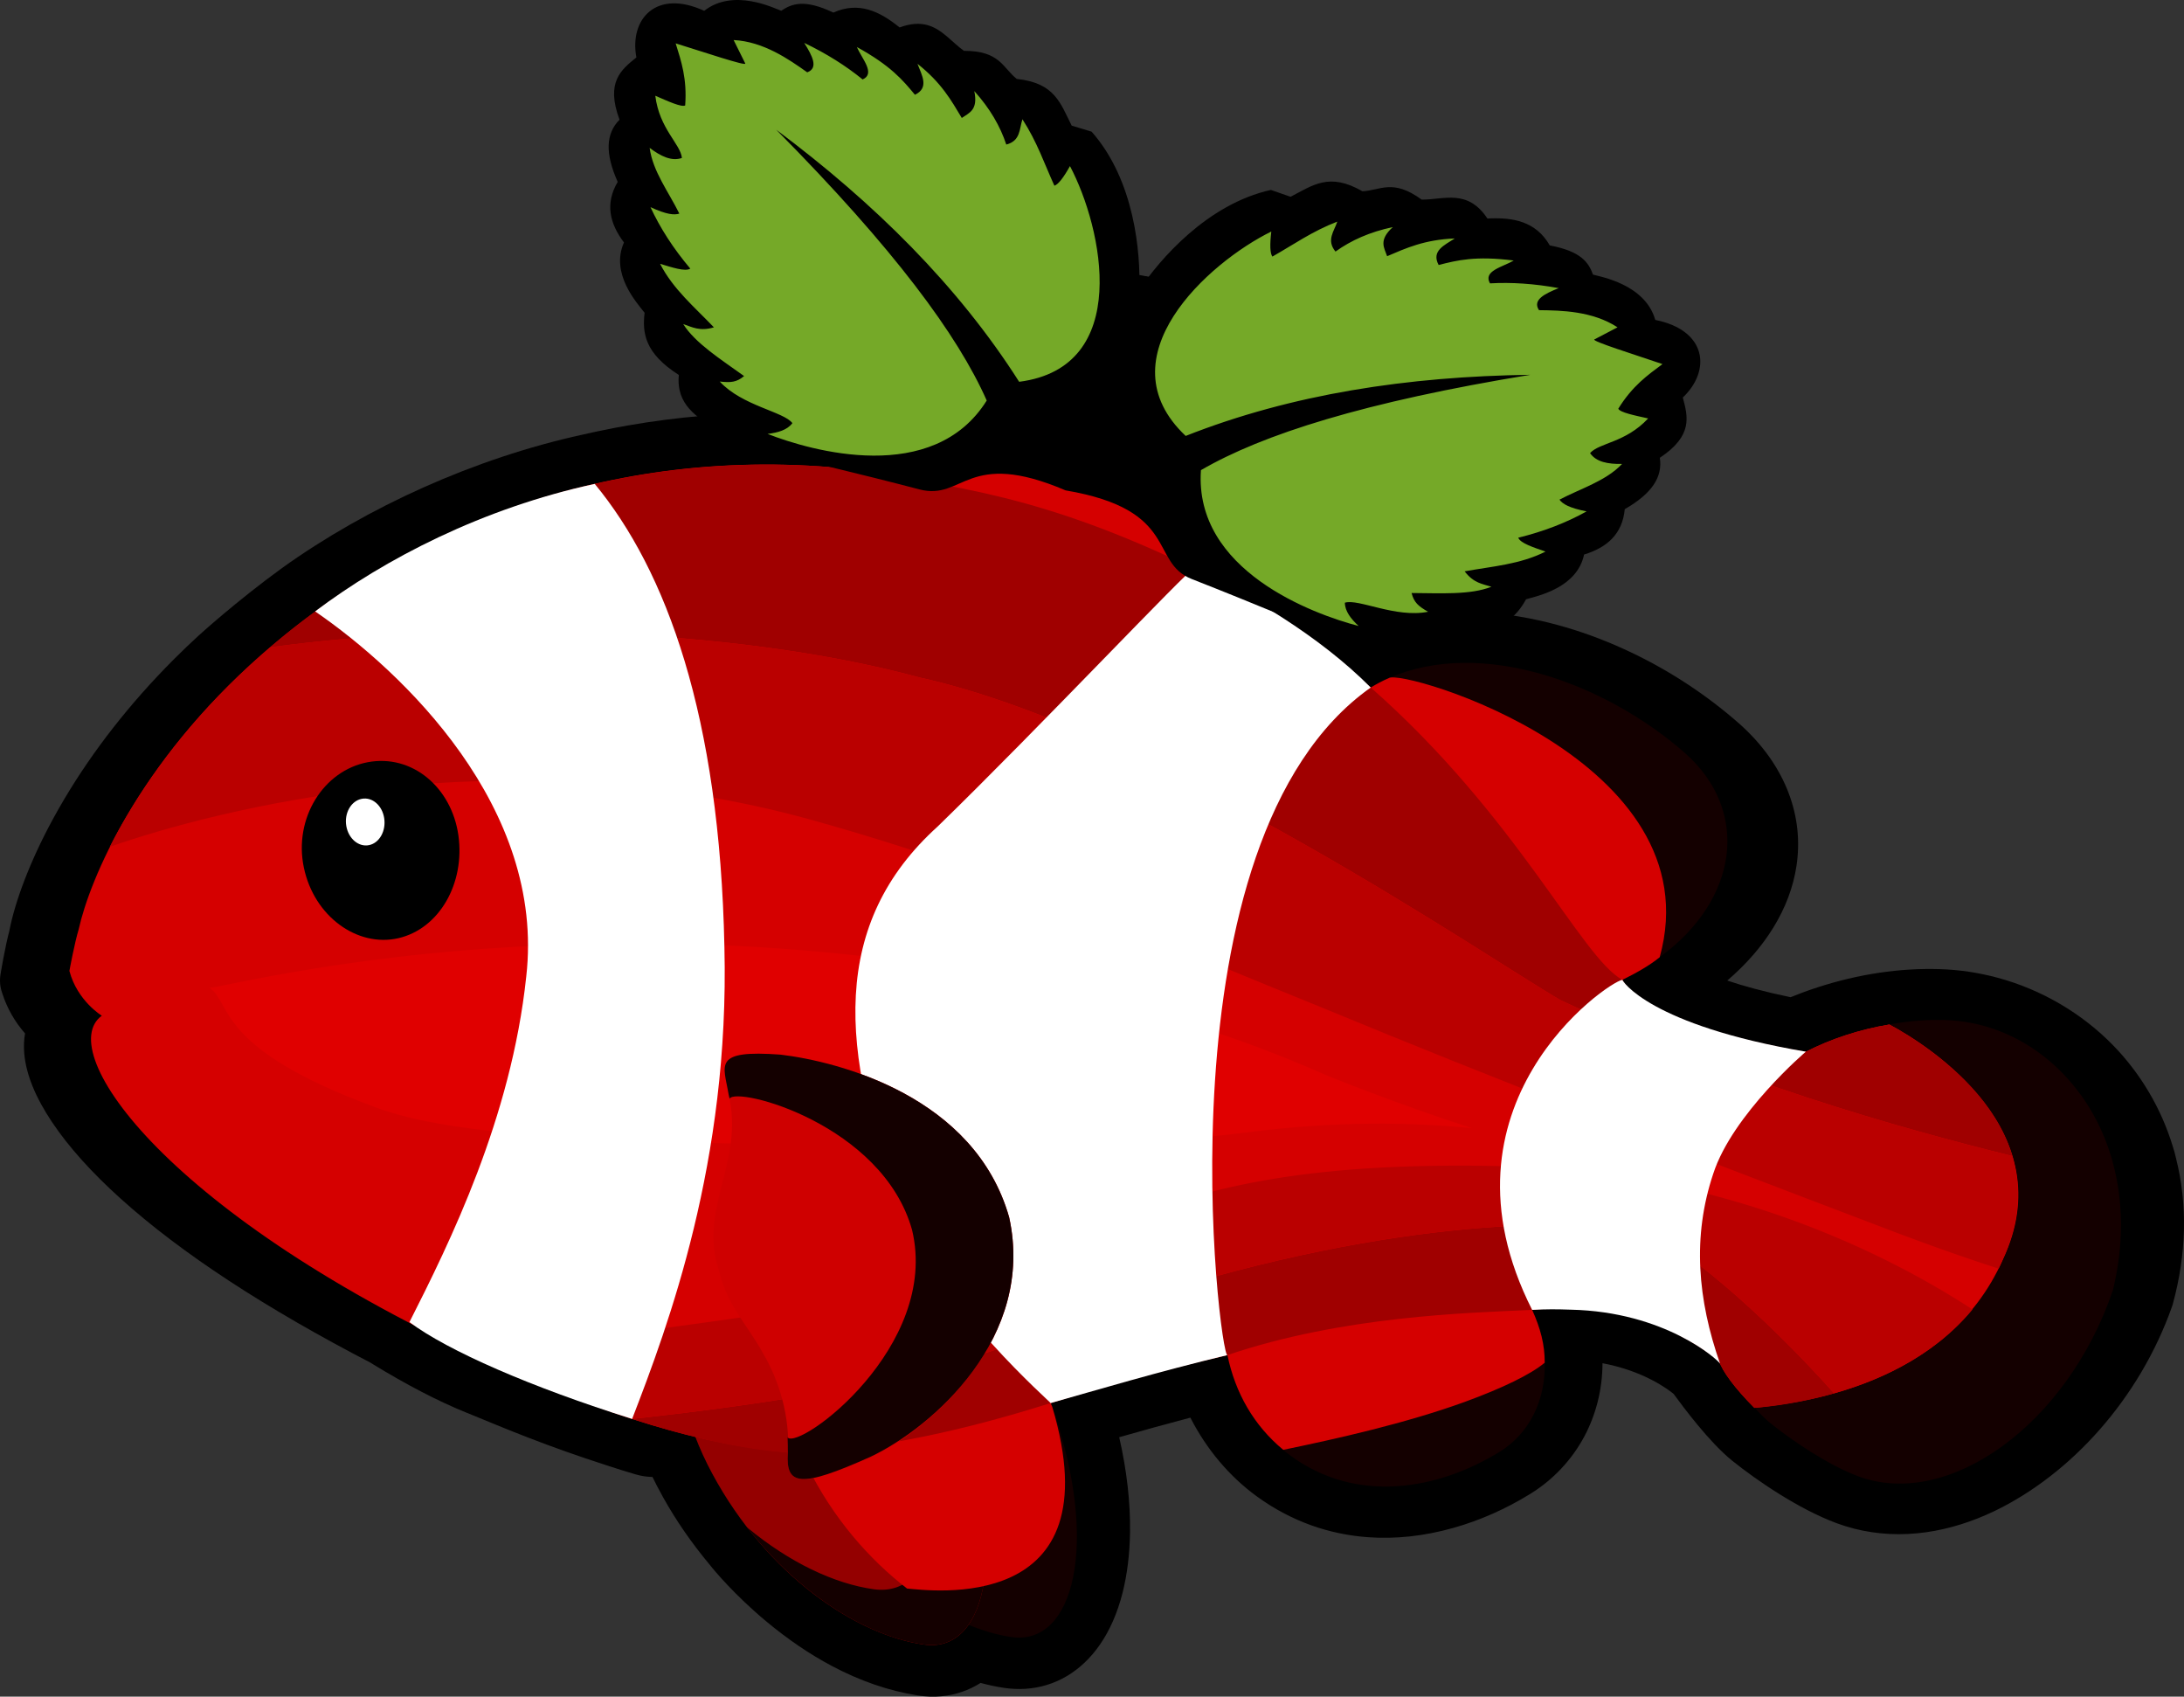 <?xml version="1.0" encoding="utf-8"?>
<!-- Generator: Adobe Illustrator 13.0.0, SVG Export Plug-In . SVG Version: 6.00 Build 14948)  -->
<!DOCTYPE svg PUBLIC "-//W3C//DTD SVG 1.1//EN" "http://www.w3.org/Graphics/SVG/1.1/DTD/svg11.dtd">
<svg version="1.1" id="Calque_2" xmlns="http://www.w3.org/2000/svg" xmlns:xlink="http://www.w3.org/1999/xlink" x="0px" y="0px"
	 width="454.877px" height="353.274px" viewBox="0 0 454.877 353.274" enable-background="new 0 0 454.877 353.274"
	 xml:space="preserve">
<rect x="0" y="0" width="454.877" height="353.274" fill="#333333" stroke="none"/>
<g>
	<path d="M136.783,309.299c0.426,0.823,0.866,1.644,1.319,2.455c0-0.001-0.001-0.002-0.001-0.002
		c2.728,4.897,5.991,9.593,9.657,13.984c0.964,1.233,5.276,6.429,11.978,11.989c4.367,3.626,8.875,6.688,13.429,9.114
		c5.902,3.141,11.889,5.215,17.913,6.172c0.003,0.001,0.006,0.003,0.011,0.004c1.725,0.271,3.434,0.33,5.088,0.167
		c2.894-0.282,5.61-1.228,8.058-2.765c1.661,0.449,3.298,0.797,4.904,1.034c0.018,0.004,0.036,0.006,0.053,0.009
		c1.484,0.211,2.958,0.273,4.387,0.183c6.189-0.393,11.607-3.601,15.471-9.138c2.085-2.996,3.695-6.658,4.766-10.9
		c0.94-3.728,1.469-7.923,1.542-12.477c0.097-6.099-0.638-12.847-2.254-19.872c4.557-1.295,9.567-2.693,14.822-4.075
		c3.411,6.659,8.179,12.278,13.843,16.397c3.521,2.56,7.304,4.573,11.28,6.002c3.778,1.359,7.739,2.193,11.815,2.492
		c5.832,0.427,11.79-0.229,17.835-1.932c5.556-1.566,10.922-3.94,16.004-7.076c4.728-2.909,8.652-7.041,11.301-12.013
		c2.401-4.511,3.737-9.732,3.76-15.147c0.001-0.019,0.001-0.036,0.002-0.055c8.538,1.602,13.564,5.363,14.812,6.389
		c1.982,2.699,7.315,9.931,12.158,13.876c5.194,4.176,13.882,10.096,21.76,13.032c1.197,0.443,2.438,0.828,3.684,1.147
		c4.842,1.233,9.875,1.475,15.055,0.739c4.723-0.674,9.478-2.156,14.181-4.407c15.854-7.644,30.136-23.266,36.97-42.586
		c0.066-0.192,0.129-0.389,0.182-0.587c2.789-10.31,3.113-20.475,0.648-30.283c-0.184-0.845-0.412-1.677-0.678-2.479
		c-2.384-7.857-6.683-15.15-12.422-21.032c-6.519-6.689-14.94-11.619-24.074-14.079c-3.943-1.063-8.015-1.668-12.073-1.791
		c-8.222-0.252-16.841,1.008-25.444,3.804c-2.136,0.693-4.018,1.403-5.594,2.047c-5.587-1.166-9.893-2.354-13.183-3.47
		c7.856-6.716,13.059-14.947,14.413-23.841c0.775-5.104,0.259-10.209-1.623-15.18c-1.992-5.263-5.425-10.136-10.24-14.426
		c-0.024-0.021-0.049-0.042-0.073-0.063c-6.62-5.823-14.117-10.788-22.196-14.67c-9.172-4.41-18.631-7.187-27.901-8.212
		c-5.572-0.619-11.046-0.592-16.22,0.07c-2.385,0.306-4.711,0.746-6.961,1.316c-5.286-4.286-11.447-8.54-18.6-12.732
		c0.887-1.046,1.759-2.164,2.585-3.347c5.647-8.08,8.646-15.164,8.859-21.795c0.123-3.799-0.698-7.438-2.481-10.811
		c-1.886-3.57-4.854-6.861-8.846-9.74c0.004,0.002,0.007,0.004,0.01,0.007c-6.397-4.623-13.889-8.32-22.206-10.88
		c-9.085-2.799-18.642-4.075-28.25-3.756c-6.583,0.216-13.076,1.192-19.244,2.88c-6.26,1.711-12.192,4.157-17.599,7.235
		c-2.835,1.505-14.122,8.182-21.259,19.708c-10.493-0.023-20.945,0.878-31.124,2.655c-3.293,0.574-6.612,1.25-9.86,2.007
		c0.1-0.023,0.194-0.051,0.292-0.073c-22.34,4.909-44.663,14.991-62.469,27.745c-9.698,7.043-17.457,14.14-17.456,14.136
		c-1.698,1.561-3.358,3.151-4.971,4.762c-0.08,0.076-0.157,0.154-0.233,0.232c-9.059,9.087-16.68,18.853-22.659,28.911
		c-0.005,0.008-0.01,0.016-0.015,0.024c-0.005,0.009-0.011,0.019-0.016,0.027c0.006-0.009,0.012-0.02,0.019-0.03
		c-0.845,1.421-1.678,2.882-2.47,4.343c-0.009,0.018-0.019,0.036-0.028,0.053c0.028-0.054,0.058-0.107,0.088-0.16
		c-0.027,0.05-0.056,0.101-0.083,0.151c-0.018,0.032-0.034,0.064-0.052,0.096c-0.045,0.086-0.088,0.172-0.13,0.257
		c0.038-0.079,0.078-0.159,0.12-0.238c-4.606,8.515-7.758,16.878-8.936,23.055c-0.362,1.347-0.778,3.229-1.226,5.603
		c-0.192,1.016-0.345,1.891-0.44,2.445c-0.055,0.322-0.098,0.583-0.128,0.764c-0.018,0.107-0.031,0.191-0.04,0.247
		c-0.211,1.352-0.072,2.626,0.349,3.79c-0.057-0.158-0.126-0.311-0.172-0.474c0.055,0.192,0.138,0.375,0.198,0.566
		c0.012,0.032,0.021,0.064,0.034,0.097c0.967,3.002,2.535,5.771,4.704,8.256c-0.23,1.341-0.283,2.732-0.162,4.16
		c0.371,4.391,2.363,9.204,5.823,14.361c3.487,5.201,8.275,10.473,14.119,15.756c6.486,5.865,14.109,11.584,22.537,17.117
		c9.092,5.967,19.114,11.705,29.705,17.201c0.136,0.092,0.273,0.18,0.414,0.266c6.971,4.258,13.487,7.668,19.459,10.086
		c0.381,0.153,0.761,0.308,1.141,0.463c7.36,3.025,15.617,6.509,28.256,10.572h0c1.891,0.621,3.758,1.204,5.552,1.738
		c0.012,0.004,0.024,0.008,0.036,0.01c0.139,0.041,0.277,0.08,0.416,0.119c0.008,0.002,0.016,0.003,0.023,0.005
		c-0.018-0.005-0.034-0.01-0.034-0.01s0.001,0,0.003,0.002c0.016,0.003,0.031,0.008,0.047,0.013
		c0.003,0.001,0.007,0.002,0.011,0.002c1.108,0.328,2.242,0.461,3.345,0.496C136.196,308.126,136.49,308.712,136.783,309.299z"/>
	<path fill="#140000" d="M268.789,303.101c13.711,10.055,30.604,7.187,43.647-0.863c5.999-3.736,9.496-10.546,9.291-18.496
		c0.001-0.001,0.001-0.001,0.002-0.002c0.012-3.798-0.901-7.195-2.618-10.996c3.176-0.16,4.89-0.314,7.967-0.213
		c19.585,0.425,30.676,10.536,31.177,11.422c0.028-0.002,6,8.691,10.392,12.311c4.463,3.605,12.102,8.785,18.364,11.126
		c18.787,6.986,43.534-10.731,53.046-38.707c2.331-9.546,2.196-18.533-0.011-26.616c-0.144-0.626-0.319-1.235-0.529-1.822
		c-4.877-15.589-18.248-27.372-34.413-27.853c-15.496-0.488-29.035,6.607-28.997,6.61c0.006,0,0.025-0.021,0.023-0.021
		c-30.675-5.262-37.512-13.657-38.166-14.858c-0.017-0.028-0.037-0.062-0.058-0.103c0.051-0.019,0.093-0.038,0,0l0,0
		c2.778-1.377,5.598-2.93,7.772-4.713c0.001-0.003,0.001-0.005,0.002-0.008c16.436-11.956,18.945-30.484,5.164-42.592
		c-16.53-14.453-42.288-23.949-61.589-15.514c-0.69,0.301-1.339,0.616-1.969,0.948c-0.617,0.323-1.213,0.665-1.796,1.016
		c-10.77-10.868-25.781-19.443-36.838-24.774c-0.001-0.003,5.551-4.028,9.53-9.964c9.033-13.432,9.662-23.757-0.292-30.759
		c-15.884-11.328-42.488-15.792-64.139-3.579c-0.012-0.05-15.612,7.949-20.346,23.216c-17.729-1.496-34.402-0.007-49.534,3.467
		c0-0.003-0.001-0.004-0.002-0.006c-23.008,4.992-43.741,15.604-58.236,26.549c0.009,0.007,0.019,0.014,0.027,0.021
		c-0.645,0.47-1.282,0.943-1.912,1.419c-0.12,0.089-0.238,0.181-0.357,0.271c-0.751,0.57-1.493,1.143-2.224,1.718
		c-0.095,0.074-0.189,0.149-0.283,0.226c-0.75,0.593-1.493,1.189-2.223,1.79c-0.057,0.047-0.114,0.096-0.171,0.144
		c-3.585,2.955-6.908,5.968-9.981,8.993c-0.011,0.01-0.02,0.018-0.031,0.029c-0.005,0.005-0.012,0.013-0.019,0.019
		c-9.236,9.103-16.174,18.29-21.185,26.503c-0.005,0.009-0.011,0.018-0.017,0.027c-0.83,1.36-1.605,2.693-2.333,3.995
		c-0.005,0.013-0.012,0.023-0.02,0.036c-4.949,8.885-7.574,16.333-8.513,21.003c-0.833,2.72-1.946,8.667-1.932,8.668
		c1.641,6.257,6.762,9.322,6.747,9.324c-9.08,6.519,9.519,36.108,64.105,63.729c-0.011,0.021-0.022,0.046-0.034,0.067
		c7.28,4.556,12.92,7.369,17.257,9.145c7.796,3.227,15.474,6.596,28.094,10.681c1.771,0.585,3.506,1.133,5.2,1.641
		c0.162,0.046,0.319,0.087,0.481,0.137c1.194,0.354,2.376,0.694,3.534,1.01c0.292,0.08,0.573,0.148,0.861,0.222
		c1.021,0.276,2.034,0.547,3.025,0.789c0.344,0.085,0.678,0.156,1.02,0.239c0.037,0.009,0.073,0.017,0.109,0.025
		c0.973,2.547,2.144,5.129,3.525,7.73c2.415,4.562,5.229,8.681,8.25,12.406c0.087,0.049,14.801,19.783,35.881,23.127
		c3.96,0.629,7.035-1.012,9.204-4.128c3.029,1.253,6.003,2.125,8.843,2.542c13.171,2.007,18.539-19.478,8.585-47.956
		c-0.104-0.256-0.224-0.496-0.329-0.75c9.115-2.574,22.566-6.586,36.83-9.995C255.62,282.177,257.798,295.08,268.789,303.101z"/>
	<g>
		<path fill="#940000" d="M199.058,293c-12.395-28.865-36.026-45.679-47.217-36.675c-11.769,9.327-14.847,29.538-3.455,50.581
			c11.373,21.068,29.964,33.596,44.131,35.533C205.803,344.251,210.226,322.056,199.058,293z"/>
	</g>
	<g>
		<path fill="#140000" d="M199.058,293c-5.211-11.831-12.02-21.526-19.204-28.362c3.353,4.885,6.452,10.377,9.129,16.457
			c11.25,29.377,6.702,51.718-6.989,49.82c-8.197-1.145-17.565-5.555-26.413-12.902c11.214,14.371,25.397,22.845,36.937,24.427
			C205.803,344.251,210.226,322.056,199.058,293z"/>
	</g>
	<path fill="#D50000" d="M417.138,262.267c12.585-26.537-15.089-44.439-23.632-48.942c-6.188,1.038-12.128,2.956-17.483,5.717
		c-33.729-5.671-38.16-14.797-38.117-15.023c-0.277-0.512,0.278,0.512,0,0c0.201-0.079-0.199,0.084,0,0
		c2.779-1.376,5.598-2.929,7.773-4.712c11.375-40.987-53.559-60.126-56.423-58.114c-1.364,0.593-2.561,1.238-3.765,1.963
		c-13.539-10.958-26.815-19.24-36.838-24.774c4.733-3.581,8.349-7.567,11.646-13.321c-14.67-23.082-51.3-27.546-74.674-25.258
		c-5.909,5.104-9.971,11.164-12.219,17.494c-52.699-4.361-93.743,16.804-119.003,39.089C28.64,158.981,18.66,183.276,16.392,193.5
		c-0.833,2.72-1.946,8.667-1.932,8.668c1.641,6.257,6.762,9.322,6.747,9.324c-10.215,7.444,13.932,41.833,81.429,72.372
		c28.136,13.13,48.514,17.757,64.29,18.726c0.399,0.908,0.792,1.813,1.24,2.726c5.316,10.793,12.901,19.396,20.755,25.45
		c4.582,0.372,43.268,5.787,30.229-37.867c-0.104-0.256-0.224-0.496-0.329-0.75c8.952-2.883,22.583-6.848,36.83-9.995
		c1.618,7.888,5.518,14.689,11.626,19.727c11.174-2.305,25.547-5.536,37.729-9.951c8.045-2.935,13.822-5.766,16.724-8.188
		c0.012-3.798-0.901-7.195-2.618-10.996c22.938-3.614,39.048,10.792,38.944,10.656c0.646,2.086,3.274,5.672,7.34,9.743
		C374.209,292.228,405.459,288.795,417.138,262.267z"/>
	<g>
		<g>
			<path fill="#A00000" d="M335.672,255.48c-18.158-1.565-60.261-0.217-120.234,22.665c-25.676,9.916-55.489,14.166-83.78,17.304
				c11.514,3.722,24.335,6.84,35.268,7.141c13.168-0.999,28.124-2.96,51.895-10.441c11.774-3.665,24.436-7.143,36.83-9.995
				c24.001-8.126,49.78-8.786,63.461-9.409c4.188-0.397,22.848-2.513,38.944,10.656c0.646,2.086,3.274,5.672,7.34,9.743
				c3.261-0.238,9.468-0.985,16.61-3.027c-15.053-16.854-32.891-32.092-39.84-33.643C340,256.092,337.835,255.764,335.672,255.48z"
				/>
			<path fill="#A00000" d="M393.506,213.325c-6.188,1.038-12.128,2.956-17.483,5.717c-33.729-5.671-38.16-14.797-38.117-15.023
				c-8.541-4.59-21.79-33.907-52.414-60.863c-9.648-8.455-21.322-17.133-36.838-24.774c-31.326-15.088-49.055-17.126-74.541-21.025
				c-0.752-0.11-2.923-0.17-3.667-0.27c-49.849-3.2-89.504,16.396-114.211,37.703c40.387-5.554,95.816-4.424,135.219,6.26
				c49.302,10.872,118.967,58.782,133.521,67.175c35.736,16.863,70.388,26.611,94.15,32.485
				C414.887,226.098,399.276,216.496,393.506,213.325z"/>
			<path fill="#A00000" d="M337.905,204.02C338.184,204.531,337.628,203.508,337.905,204.02L337.905,204.02z"/>
		</g>
		<g>
			<path fill="#BA0000" d="M419.211,241.016c-0.027-0.103-0.054-0.206-0.086-0.307c-23.763-5.874-58.414-15.622-94.15-32.485
				c-14.553-8.393-84.219-56.303-133.521-67.175c-39.402-10.684-94.832-11.813-135.219-6.26c-2.746,2.354-5.328,4.735-7.756,7.126
				c-12.339,12.156-20.56,24.443-25.61,34.404c22.055-7.668,81.894-23.451,146.271-5.569
				c41.539,11.618,73.431,25.819,107.445,39.561c33.894,14.035,69.942,27.935,117.003,45.823c0.005,0.001,10.875,4.212,22.68,8.025
				c0.299-0.622,0.595-1.242,0.869-1.893C420.729,254.357,420.989,247.261,419.211,241.016z M318.639,242.984
				c-47.065-1.695-67.259,4.735-83.085,10.451c-15.796,6.115-27.244,11.278-56.076,16.728c-25.708,4.838-55.637,8.141-81.229,11.574
				c1.454,0.704,2.894,1.417,4.387,2.127c6.508,3.017,12.567,5.573,18.264,7.757c3.72,1.43,7.346,2.724,10.758,3.828
				c28.291-3.138,58.104-7.388,83.78-17.304c59.973-22.882,102.077-24.23,120.234-22.665c2.572,0.25,4.733,0.592,6.48,0.988
				c0.004,0,0.009,0.005,0.014,0.005c6.949,1.551,24.787,16.789,39.84,33.643c4.707-1.346,9.82-3.265,14.785-6.021
				c5.056-2.816,9.955-6.51,14.037-11.446C389.098,258.545,357.168,244.881,318.639,242.984z"/>
		</g>
		<path fill="#E00000" d="M259.465,235.827c18.679-2.48,34.689-2.156,47.171-0.91c-16.014-5.148-30.457-11.055-30.468-11.058
			c-49.602-22.082-109.471-28.633-155.101-27.231c-45.916,0.955-77.582,9.654-77.464,9.021c4.782,3.246,1.162,12.625,34.593,24.91
			c16.649,6.304,49.934,7.049,84.81,7.763C197.963,238.643,234.488,238.981,259.465,235.827z"/>
	</g>
	<path d="M95.475,173.943c1.405,10.009-3.99,19.455-12.521,21.41c-8.515,1.942-17.538-4.505-19.67-14.721
		c-2.146-10.207,4.054-20.184,13.299-21.922C85.835,156.965,94.057,163.942,95.475,173.943z"/>
	<g>
		<path fill="#FFFFFF" d="M150.88,197.292c-0.96-48.243-12.096-78.486-27.01-96.535c-23.327,5.04-43.739,15.609-58.236,26.549
			c18.208,12.51,48.018,40.804,43.967,76.078c-3.126,29.489-15.959,55.398-24.321,71.904c7.95,5.962,25.479,13.601,46.378,20.16
			C139.179,275.988,151.971,241.827,150.88,197.292z"/>
		<path fill="#FFFFFF" d="M285.491,143.156c-10.77-10.867-25.729-19.502-36.838-24.774c-0.625-0.362-32.223,33.171-53.341,53.693
			c-22.243,20.089-20.784,46.767-7.403,80.477c8.242,19.73,31.169,39.603,30.912,39.597c9.115-2.574,22.566-6.586,36.83-9.995
			C254.075,283.201,240.36,175.049,285.491,143.156z"/>
		<path fill="#FFFFFF" d="M337.905,204.02c-3.145,0.467-40.371,26.113-18.794,68.724c3.177-0.161,4.978-0.148,8.051-0.044
			c19.574,0.427,30.59,10.367,31.093,11.253c-4.678-13.322-5.828-26.441-1.418-39.586c4.006-12.371,19.428-25.555,19.293-25.386
			C343.59,213.431,337.87,204.229,337.905,204.02z"/>
	</g>
	<g>
		<g>
			<path fill="#CF0000" d="M210.181,253.453c5.492,25-15.985,43.768-28.708,50.005c-14.825,6.462-17.854,5.891-17.376-0.937
				c0.469-7.595-1.822-15.027-5.143-20.689c-3.241-5.915-7.504-10.043-9.109-16.933c-4.6-13.299,5.275-22.782,1.908-37.037
				c-1.027-6.17-3.442-9.324,10.842-8.262C174.701,221.047,203.016,228.291,210.181,253.453z"/>
		</g>
		<g>
			<path fill="#140000" d="M210.181,253.453c-7.165-25.162-35.48-32.405-47.586-33.853c-14.285-1.062-11.869,2.092-10.842,8.262
				c0.066,0.292,0.145,0.604,0.204,0.897c1.426-2.605,31.823,5.316,38.003,27.324c5.833,24.332-23.426,45.89-25.92,43.232
				c0.05,1.087,0.055,2.176,0.056,3.206c-0.476,6.829,2.546,7.396,17.255,0.787C194.195,297.213,215.672,278.456,210.181,253.453z"
				/>
		</g>
	</g>
	<path fill="#FFFFFF" d="M80.019,170.358c0.408,2.654-0.983,5.157-3.141,5.611c-2.157,0.455-4.301-1.324-4.754-3.99
		c-0.456-2.667,0.995-5.204,3.197-5.645C77.523,165.894,79.611,167.704,80.019,170.358z"/>
</g>
<path d="M193.267,5.255c-1.594-0.463-3.482-0.432-5.903,0.461c-4.128-3.353-8.5-5.472-13.797-3.097
	c-6.054-2.872-8.657-1.849-10.854-0.379c-1.379-0.479-9.918-4.798-16.042,0.014c-9.967-4.594-15.622,1.665-14.129,9.701
	c-3.183,2.589-6.428,5.113-3.509,12.97c-2.881,2.911-3.021,7.038-0.381,12.946c-2.678,4.539-1.658,8.686,1.306,12.623
	c-2.893,6.461,2.698,12.581,4.296,14.631c-0.48,4.156-0.039,8.37,7.132,12.95c-0.598,6.232,3.783,8.767,7.944,11.466
	c-6.233,1.345,15.586,5.385,42.187,12.366c9.153,2.403,9.848-8.59,30.415,0.198c23.858,4.042,17.424,14.987,26.286,18.46
	c28.07,10.998,48.024,20.623,43.084,15.101c4.954,0.263,9.986,0.788,13.165-4.606c8.494,0.51,11.329-2.638,13.382-6.284
	c2.498-0.721,10.618-2.386,12.078-9.312c4.71-1.443,7.972-4.2,8.472-9.445c5.612-3.227,7.923-6.648,7.302-10.699
	c6.981-4.635,5.837-8.586,4.788-12.549c5.929-5.625,5.033-14.013-5.733-16.155c-2.123-7.492-11.571-9.017-12.97-9.439
	c-0.914-2.48-2.419-4.84-9.004-6.074c-2.892-5.035-7.672-5.889-12.984-5.603c-4.168-6.244-9.026-3.905-13.701-3.94
	c-6.066-4.423-8.605-1.891-12.342-1.736c-6.892-3.968-10.247-1.294-14.962,1.147l-4.101-1.424
	c-13.302,2.95-23.198,14.544-27.402,20.792c0.271-7.526-0.909-22.719-9.934-32.924l-4.153-1.257
	c-2.384-4.749-3.526-8.884-11.437-9.725c-2.932-2.321-3.491-5.861-11.004-5.85c-2.495-1.783-4.459-4.443-7.5-5.328"/>
<path fill="#75A928" d="M161.638,26.976c24.656,24.892,37.858,42.838,43.874,56.421c-11.12,17.792-36.607,10.487-45.646,6.951
	c2.172-0.265,4.089-0.805,5.172-2.241c-1.778-2.394-10.454-3.588-15.133-8.663c2.347,0.257,3.52,0.148,5.075-1.14
	c-4.848-3.481-10.188-6.861-12.687-10.831c1.842,0.624,3.44,1.575,6.397,0.685c-3.994-4.184-8.49-7.93-11.208-13.225
	c2.523,0.752,5.21,1.666,6.295,1c-3.54-4.187-6.288-8.456-8.299-12.803c3.367,1.562,4.965,1.679,6.012,1.344
	c-2.236-4.523-5.535-8.797-6.184-13.683c2.31,1.741,4.579,2.857,6.724,2.097c-0.305-2.937-4.689-6.039-5.548-12.954
	c2.652,1.155,5.449,2.43,6.226,2.022c0.412-5.594-0.823-9.215-1.983-12.927c5.891,1.819,14.737,4.813,14.497,4.188l-2.424-4.881
	c6.229,0.319,11.506,4.012,15.328,6.723c2.399-0.887,1.075-3.424-0.623-6.127c4.655,2.232,8.688,4.779,12.164,7.612
	c2.745-1.229-0.134-4.284-1.205-6.752c7.055,3.87,9.588,6.908,12.102,9.942c3.013-1.454,1.455-4.028,0.527-6.448
	c4.989,3.94,7.028,7.602,9.23,11.276c1.5-1.068,3.441-1.578,2.605-5.601c3.27,3.628,5.414,7.347,6.661,11.139
	c3.006-0.777,2.704-3.272,3.365-5.267c3.079,4.762,4.557,9.245,6.656,13.837c0.812-0.266,1.908-1.694,3.245-4.086
	c6.833,12.923,13.011,41.891-10.586,44.913c-12.743-20.014-30.144-37.207-50.641-52.521L161.638,26.976 M318.78,78.034
	c-34.573,5.649-55.803,12.402-68.653,19.859c-1.46,20.931,23.451,30.001,32.841,32.453c-1.601-1.491-2.832-3.056-2.867-4.851
	c2.849-0.893,10.568,3.241,17.335,1.884c-2.051-1.169-2.934-1.948-3.436-3.904c5.97,0.032,12.275,0.438,16.629-1.306
	c-1.855-0.578-3.709-0.748-5.579-3.206c5.69-1.037,11.534-1.426,16.843-4.112c-2.483-0.874-5.195-1.715-5.681-2.89
	c5.324-1.306,10.058-3.146,14.239-5.479c-3.644-0.717-5.004-1.563-5.652-2.446c4.466-2.345,9.649-3.865,13.044-7.438
	c-2.893,0.052-5.386-0.377-6.671-2.254c1.972-2.198,7.343-2.128,12.102-7.219c-2.826-0.624-5.839-1.237-6.225-2.022
	c2.956-4.768,6.083-6.971,9.204-9.292c-5.832-1.991-14.751-4.769-14.188-5.133l4.829-2.526c-5.228-3.402-11.667-3.516-16.354-3.57
	c-1.42-2.126,1.142-3.402,4.104-4.59c-5.075-0.932-9.836-1.243-14.312-0.992c-1.501-2.608,2.624-3.388,4.942-4.753
	c-7.982-1.019-11.817-0.047-15.638,0.929c-1.58-2.948,1.195-4.115,3.365-5.527c-6.351,0.258-10.152,2.019-14.096,3.697
	c-0.585-1.746-1.855-3.3,1.186-6.062c-4.778,1.012-8.697,2.761-11.937,5.095c-1.975-2.395-0.262-4.235,0.374-6.238
	c-5.291,2.043-9.12,4.8-13.519,7.282c-0.498-0.691-0.546-2.492-0.225-5.214c-13.123,6.439-35.146,26.245-17.833,42.558
	c22.064-8.709,46.245-12.388,71.829-12.73L318.78,78.034"/>
</svg>
